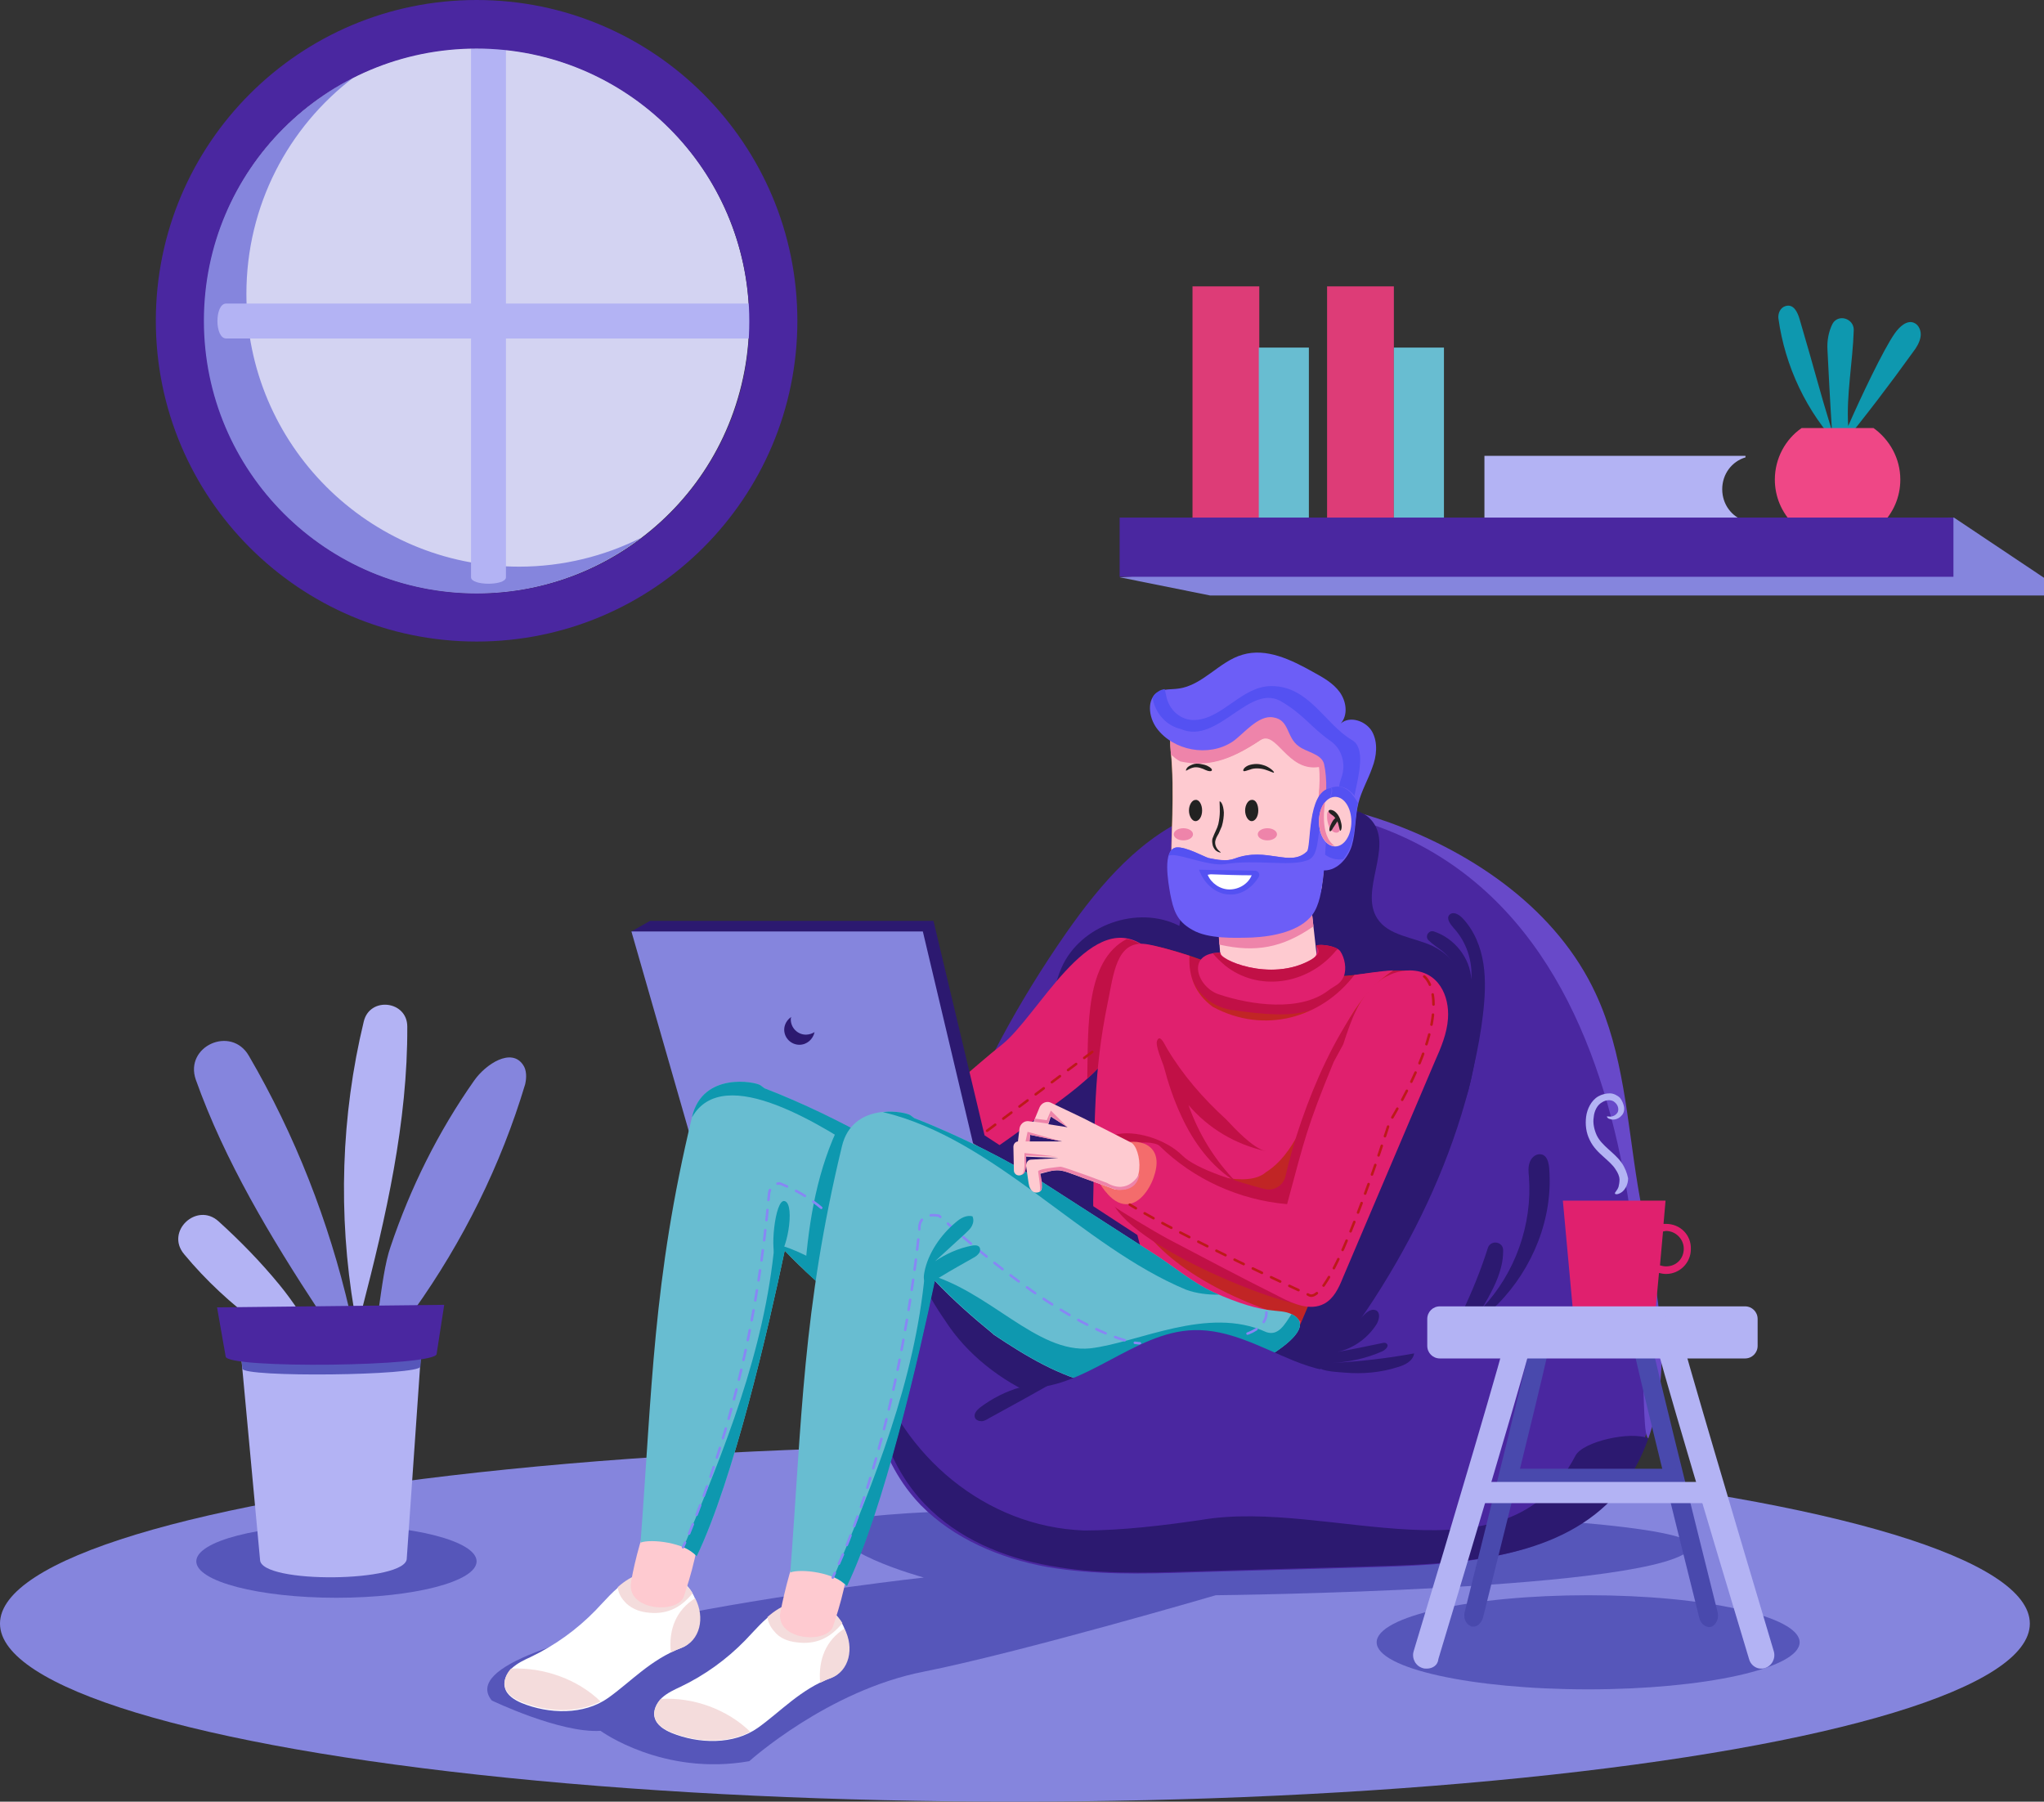 <?xml version="1.0" encoding="utf-8"?>
<!-- Generator: Adobe Illustrator 22.1.0, SVG Export Plug-In . SVG Version: 6.00 Build 0)  -->
<svg version="1.1" id="OBJECTS" xmlns="http://www.w3.org/2000/svg" xmlns:xlink="http://www.w3.org/1999/xlink" x="0px" y="0px"
	 viewBox="0 0 404 356.1" style="enable-background:new 0 0 404 356.1;" xml:space="preserve">
<rect x="0" y="0" width="404" height="356.1" fill="#333333" stroke="none"/>
<style type="text/css">
	.st0{fill:#8585DD;}
	.st1{fill:#5656BA;}
	.st2{fill:#4A27A0;}
	.st3{fill:#6849C9;}
	.st4{fill:#2C1970;}
	.st5{fill:#E0A47C;}
	.st6{fill:#FECAD0;}
	.st7{fill:#EE84AA;}
	.st8{fill:#6C5EF7;}
	.st9{fill:#5451F2;}
	.st10{fill:#E0206E;}
	.st11{fill:#C11046;}
	.st12{fill:#C12525;}
	.st13{fill:#FFFFFF;}
	.st14{fill:#F4DCDC;}
	.st15{fill:#F46C6C;}
	.st16{fill:#222221;}
	.st17{fill:#8C8484;}
	.st18{fill:#68BDD1;}
	.st19{fill:#0E98AF;}
	.st20{fill:none;stroke:#8787F4;stroke-width:0.5;stroke-linecap:round;stroke-linejoin:round;}
	.st21{fill:none;stroke:#8787F4;stroke-width:0.5;stroke-linecap:round;stroke-linejoin:round;stroke-dasharray:2.001,2.001;}
	.st22{fill:none;stroke:#8787F4;stroke-width:0.5;stroke-linecap:round;stroke-linejoin:round;stroke-dasharray:2.006,2.006;}
	
		.st23{fill:none;stroke:#8787F4;stroke-width:0.5;stroke-linecap:round;stroke-linejoin:round;stroke-miterlimit:10;stroke-dasharray:2;}
	
		.st24{fill:none;stroke:#BC1919;stroke-width:0.5;stroke-linecap:round;stroke-linejoin:round;stroke-miterlimit:10;stroke-dasharray:2;}
	.st25{fill:#D3D3F2;}
	.st26{fill:#B3B3F4;}
	.st27{fill:#DD3C77;}
	.st28{fill:#EF4786;}
	.st29{fill:none;stroke:#E1CFEF;stroke-miterlimit:10;}
	.st30{fill:#4949AD;}
</style>
<ellipse class="st0" cx="200.6" cy="320.9" rx="200.6" ry="35.2"/>
<ellipse class="st1" cx="313.9" cy="324.6" rx="41.8" ry="9.3"/>
<ellipse class="st1" cx="66.5" cy="308.6" rx="27.7" ry="7.2"/>
<path class="st1" d="M97.2,336.1c0,0,13.5,6.5,21.5,6c0,0,12.3,9,29.4,6c0,0,15.5-14,34.5-17.7c19.1-3.8,57.7-15.1,57.7-15.1
	s88.9-0.9,94-9.4c5.1-8.5-162.9-10-167.8-4.9c-4.8,5.1,16.1,10.8,16.1,10.8S86.1,322.5,97.2,336.1z"/>
<g>
	<path class="st2" d="M210.8,184.3c6.8-9.7,14.9-19.2,26-23.5c11.8-4.6,25.2-2.4,37.1,1.9c17,6.2,33.1,17.4,40.7,33.8
		c5.5,11.8,6.2,25.1,8.3,37.9c1.7,10.4,4.4,20.8,4.7,31.3c0.4,10.6-1.9,21.7-8.8,29.7c-10.8,12.4-29.3,13.8-45.7,14.3
		c-12.7,0.4-25.4,0.7-38.1,1.1c-9.4,0.3-18.8,0.5-28.1-1.1c-9.2-1.7-18.3-5.5-24.9-12.2c-8.2-8.5-11.4-21.2-9.8-32.9
		c1.9-13.5,10.6-24.1,15.4-36.6C193.4,212.4,201.4,197.8,210.8,184.3z"/>
	<path class="st3" d="M328.4,265.6c-0.4-10.6-3-20.9-4.7-31.3c-2.1-12.8-2.8-26.1-8.3-37.9c-7.6-16.4-23.7-27.6-40.7-33.8
		c-6.4-2.3-13.3-4-20.1-4.4c5.7,0.5,10.9,2.8,16.7,4.8c62.9,21.6,50.9,119.6,54.5,121.3C327.9,278.5,328.6,271.9,328.4,265.6z"/>
	<path class="st4" d="M311.4,287.7c-13.7,26.4-48.6,8.4-73.9,12.7c-7.4,1.1-15.8,2.1-23.2,2.1c-19.6-0.7-36-14.9-41.7-32.8
		c-0.1,10.1,3.2,20.3,10.2,27.6c6.5,6.8,15.6,10.6,24.9,12.2c9.2,1.7,18.7,1.4,28.1,1.1c12.7-0.4,25.4-0.7,38.1-1.1
		c16.5-0.5,34.9-1.9,45.7-14.3c2.8-3.2,4.8-6.9,6.2-10.9C322.3,282.8,312.9,284.9,311.4,287.7z"/>
	<path class="st4" d="M205.2,276.1c12,5.2,25.8,5.4,38.6,2.5c5.9-1.3,11.8-3.3,16.4-7.3c2.5-2.1,4.5-4.7,6.4-7.3
		c2.3-3.2,4.5-6.4,6.6-9.8c7.5-12.1,13.5-25.2,17.1-39c1.3-5.1,2.3-10.4,1.4-15.6c-0.8-5.2-3.8-10.3-8.5-12.6c-3.8-1.8-8.8-2-11-5.5
		c-3.5-5.5,3.1-13.9-0.9-19.1c-2.8-3.6-8.3-2.6-12.6-1.3c-5.7,1.8-11.4,3.8-16.2,7.3c-4.8,3.5-8.7,8.7-9.4,14.6
		c-8.2-4.2-19.6-0.2-23.3,8.3c-2.7,6.1-1.7,13.2-4,19.4c-2.4,6.2-7.9,10.8-9.9,17.1c-1.2,3.9-1.4,8.9-5,10.9c-2.4,1.3-5.4,0.8-7.8,2
		c-7.1,3.6,0.7,16,3.7,20.3C191.1,267.7,197.8,272.9,205.2,276.1z"/>
	<path class="st5" d="M231.4,173.4c0,2.8,0.1,5.8,1.9,7.9c2,2.4,5.3,2.8,8.4,3.1c3.2,0.3,6.4,0.6,9.6,0.1c3.2-0.5,6.3-2,8.1-4.7
		c2-2.8,2.2-6.5,2.3-9.9c0.2-6.4,0.5-12.8,0.7-19.2c0.1-1.9,0.1-4-0.8-5.7c-1.5-2.8-4.9-3.8-7.9-4.3c-4.6-0.8-9.3-1.2-14-1.2
		c-7.3,0-8.9,2.8-8.3,9.1C232.2,156.7,231.4,165.2,231.4,173.4z"/>
	<path class="st6" d="M260.8,151.5c-6.3,1.1-8.4-7.4-11.6-5.3c-6.3,4.2-10.6,5.3-15.8,4.2c-0.7-0.4-1.3-0.8-1.9-1.4
		c0.7,8,0,16.3,0,24.3c0,2.8,0.1,5.8,1.9,7.9c2,2.4,5.3,2.8,8.4,3.1c3.2,0.3,6.4,0.6,9.6,0.1c3.2-0.5,6.3-2,8.1-4.7
		c1-1.4,1.5-3,1.8-4.7C258,168.8,261.5,158.3,260.8,151.5z"/>
	<path class="st7" d="M262.4,150.7c0.1-1.9,0.1-4-0.8-5.7c-1.5-2.8-4.9-3.8-7.9-4.3c-4.6-0.8-9.3-1.2-14-1.2c-7.3,0-8.9,2.8-8.3,9.1
		c0,0.2,0,0.3,0,0.5c0.6,0.5,1.1,1,1.9,1.4c5.3,1.1,9.5,0,15.8-4.2c3.2-2.1,5.3,6.3,11.6,5.3c0.8,6.8-2.8,17.3,0.5,23.6
		c0.3-1.7,0.4-3.5,0.5-5.2C261.9,163.5,262.2,157.1,262.4,150.7z"/>
	<path class="st8" d="M243.6,146.6c-4.7,3.1-11.7,1.8-15-2.7c-1.6-2.2-2-5.8,0.3-7.1c1.2-0.7,2.7-0.5,4-0.7
		c4.8-0.6,8.1-5.4,12.7-6.7c4.7-1.4,9.6,1,13.9,3.4c2,1.1,4,2.2,5.3,4c1.3,1.8,1.7,4.5,0.2,6.2c1.8-1.6,5-0.5,6.2,1.6
		c1.2,2.2,0.9,4.9,0,7.2c-0.8,2.3-2.1,4.5-2.7,6.9c-0.7,2.7-0.5,5.7-1.3,8.4c-0.8,2.7-3.2,5.3-6,4.9c-1.6-3.3-1.1-6.7,0.1-10.2
		c1.1-3.4,1-8.2,0.4-10.8c-0.5-2-3.4-2.3-5-3.5c-2.5-1.8-1.8-5.2-5-5.7C248.7,141.2,245.7,145.2,243.6,146.6z"/>
	<path class="st9" d="M267.1,146.2c-5.3-3.2-8.4-10.6-15.8-10.6c-5.8,0-9.6,6.4-15,6.7c-2.9,0.2-5.3-2-5.8-4.8
		c-0.1-0.4-0.2-0.9-0.3-1.3c-0.5,0.1-0.9,0.2-1.3,0.5c-0.5,0.3-0.9,0.7-1.1,1.2c0.4,2.6,2.3,5.4,5.6,6.2c7.4,3.2,13.7-9.5,20.1-5.3
		c4.2,2.5,5.7,5,9.4,7.6c2.4,1.6,3.2,4.7,2.2,7.4c-0.2,0.6-0.4,1.2-0.4,1.7c0.9,0,1.7,0.4,2.6,1.3c0.2,0.2,0.3,0.3,0.4,0.5
		C268.6,153,270,147.7,267.1,146.2z"/>
	<path class="st9" d="M262.1,156.2c-0.1,1.9-0.3,3.8-0.9,5.4c-0.6,1.8-1,3.6-1.1,5.4c1.3,2,3.3,3.2,5.4,2.8c0.7-0.9,1.3-1.9,1.6-3
		c0.8-2.6,0.7-5.4,1.3-8.1c-0.4-0.7-0.9-1.4-1.4-2C265.4,155.1,263.7,155.2,262.1,156.2z"/>
	<path class="st6" d="M240.3,175.9c0,0.3,1.3,18.7,1.3,18.7l19.1-1.7l-2.5-22.4L240.3,175.9z"/>
	<path class="st7" d="M240.3,175.9c0,0.1,0.7,10.8,0.7,10.8c7.1,1.6,12.4,0.7,18.6-3.6l-1.4-12.6L240.3,175.9z"/>
	<path class="st10" d="M208.9,218c-3.7,2.9-15.1,11.3-16,11.2c-2.1-0.3-10.3-4.9-13.1-8.7c6.2-3.2,12.6-9.6,18.2-14
		c7.1-5.6,17.1-26.4,27.6-19.9c6.5,4-3.7,17.9-6.4,21.9C216.8,212,212.3,215.5,208.9,218z"/>
	<path class="st11" d="M225.6,186.7c-1-0.6-2-1-2.9-1.1c-8.2,4.3-7.6,17.2-7.8,27.6c1.7-1.5,3.2-3.1,4.3-4.6
		C222,204.6,232.2,190.7,225.6,186.7z"/>
	<path class="st12" d="M282.6,193.8c-7.8,22.4-16.8,47.6-26.2,69.4c-12.1-3.7-23.8-9-34.6-15.6c-1.5-0.9-3.1-1.9-4.1-3.4
		c-1.5-2.2-1.6-5.2-1.5-7.9c0.3-14.1,0-24.2,2.8-37.8c1.2-5.8,1.7-12.6,7.6-11.8c2.6,0.3,7.6,1.8,11.1,3.1
		c7.3,2.8,13.4,3.1,14.8,3.4c4.4,0.8,6.8-0.5,11.3-0.3C269.2,193.2,279.5,189.8,282.6,193.8z"/>
	<path class="st11" d="M243.3,199.6c13.7,2,18.4,1,24.4-6.8c-1.5,0.2-2.8,0.3-4,0.2c-4.5-0.2-6.9,1.1-11.3,0.3
		c-1.4-0.3-7.5-0.6-14.8-3.4c-0.8-0.3-1.6-0.6-2.5-0.9c0,0.8,0,1.5,0,2.2C235.5,195.5,239,198.9,243.3,199.6z"/>
	<path class="st10" d="M250.2,231.7c11.1-7,10.6-30.4,25.2-39.9c-2.5,0.1-5.3,0.6-7.7,0.9c-6.5,8.5-17.8,11.8-28,6.3
		c-3.5-2.6-4.8-6-4.6-10.1c-3.1-1-6.6-2-8.6-2.3c-5.9-0.8-6.4,6-7.6,11.8c-2.8,13.6-2.5,23.7-2.8,37.8c-0.1,2.7,0,5.6,1.5,7.9
		c1,1.5,2.6,2.5,4.1,3.4c10.8,6.6,22.5,11.8,34.6,15.6c0.3-0.6,0.6-1.3,0.8-2c-14.7-4.3-28.6-11.7-33.4-22.1
		C215.4,219.1,242.8,238.1,250.2,231.7z"/>
	<path class="st11" d="M275.4,191.9c-10.1,6.6-18.4,27.6-21.3,40.5c-0.4,1.9-2.3,3.1-4.2,2.6c-4.9-1.3-13.4-3.8-16.2-6.6
		c-6.5-6.5-25-7.8-13.3,10.2c6.5,10,40,22.2,38.5,18.7c9.1-21.3,16.2-41.8,23.7-63.5C281.2,192,278.5,191.7,275.4,191.9z"/>
	<path class="st8" d="M244.1,169.7c6.4-2.4,10.9,1.8,14.3-1.4c0.9-0.8,0-11.8,4.6-12.5c1.2-0.2-1.5,5-0.9,6c0.5,0.7,0.4,1.7,0.2,2.5
		c-0.4,3.2-0.4,6.2-0.8,9.4c-0.3,2.3-0.7,5.2-2.1,7.1c-2.5,3.3-7.8,4.3-11.9,4.5c-3.5,0.1-8.7,0.3-11.8-1.5
		c-3.3-1.8-3.8-4.2-4.4-7.1c-0.4-2.3-1.6-8.8,1.2-9.2c1.9-0.2,5.6,1.9,6.4,2.1C240.6,169.9,242.5,170.3,244.1,169.7z"/>
	<path class="st9" d="M258.2,170.1c3.3-0.8,1.5-7,4.2-10.8c0.5-1.7,1.2-3.7,0.5-3.5c-4.6,0.7-3.7,11.7-4.6,12.5
		c-3.4,3.2-7.9-1-14.3,1.4c-1.6,0.6-3.4,0.3-5.1-0.1c-0.8-0.2-4.5-2.3-6.4-2.1c-0.8,0.1-1.3,0.8-1.5,1.7c0.9-1,7.7,2.1,11.1,1.6
		C248.3,169.8,254.7,171.3,258.2,170.1z"/>
	<path class="st13" d="M164.3,331.6c-6.1,2.3-10,6.7-14.5,9.9c-4.8,3.4-11.7,3.2-17.1,1c-1.4-0.6-2.9-1.5-3.3-3
		c-0.4-1.4,0.4-2.9,1.4-3.9c1.1-1,2.4-1.6,3.7-2.2c4.8-2.3,9.1-5.4,12.8-9.2c3.6-3.7,7.6-9.4,15.3-6.7
		C168.4,319.4,169.5,329.6,164.3,331.6z"/>
	<path class="st14" d="M130.6,335.8c-0.9,1-1.5,2.3-1.2,3.6c0.4,1.5,1.8,2.4,3.3,3c4.9,2,10.9,2.3,15.6-0.1
		C143.8,337.9,137.1,335.4,130.6,335.8z"/>
	<path class="st14" d="M157.4,324.6c3.7,0.5,6.6-0.7,9.1-3.8c-0.8-1.3-2.4-2.9-3.8-3.5c-4.9-1.7-8.3-0.1-11,2.3
		c0.1,1.1,0.6,2,1.3,2.8C154.1,323.8,155.7,324.4,157.4,324.6z"/>
	<path class="st9" d="M248.1,172.1c0.6,0,1,0.7,0.7,1.2c-1.3,2.2-3.5,3.6-5.7,3.5c-2.6,0-5.1-2-6.1-4.9"/>
	<path class="st14" d="M162.1,332.6c0.7-0.3,1.4-0.7,2.1-0.9c3.7-1.4,4.7-6,2.7-9.8C163.3,324.2,161.7,327.9,162.1,332.6z"/>
	<path class="st13" d="M239.3,172.8c2.7,0.1,5.4,0.2,8.1,0.2c-0.7,1.7-2.5,2.8-4.4,2.8c-1.8,0-3.6-1.2-4.3-2.9"/>
	<path class="st10" d="M240.8,196.5c6.5,2.2,16.2,3.5,21.7-0.7c1.3-1,2.4-1.2,3.1-2.8c0.6-1.5,0.2-3.7-0.7-5
		c-0.6-0.9-3.7-1.5-4.7-1.1c0.1,1.3,0.3,2-1,2.8c-8.1,4.6-18.6-0.2-17.9-1.4C234.3,188.2,236.5,195,240.8,196.5z"/>
	<path class="st11" d="M242.1,190.8c6.6,5.3,16.2,3.8,21.7-2.6c0.2-0.3,0.4-0.4,0.6-0.6c-0.5-0.6-3.5-1.1-4.3-0.7
		c1.1,1.3,0.3,2-1,2.8c-8.1,4.6-18.6-0.2-17.9-1.4c-0.3,0-1.2,0.1-1.5,0.1C240.3,189.2,241.2,190,242.1,190.8z"/>
	<path class="st6" d="M154.2,318.9c-0.6,5.3,9,6,10.4,2.7c0.2-0.5,3.3-9.7,2.9-13.3c-2.9-0.9-9.8-1.4-9.8-1.4
		C156.3,308.7,154.4,317.7,154.2,318.9z"/>
	<path class="st13" d="M134.7,325.7c-6.1,2.3-10,6.7-14.5,9.9c-4.8,3.4-11.7,3.2-17.1,1c-1.4-0.6-2.9-1.5-3.3-3
		c-0.4-1.4,0.4-2.9,1.4-3.9c1.1-1,2.4-1.6,3.7-2.2c4.8-2.3,9.1-5.4,12.8-9.2c3.6-3.7,7.6-9.4,15.3-6.7
		C138.9,313.5,140,323.6,134.7,325.7z"/>
	<path class="st14" d="M101,329.8c-0.9,1-1.5,2.3-1.2,3.6c0.4,1.5,1.8,2.4,3.3,3c4.9,2,10.9,2.3,15.6-0.1
		C114.3,332,107.6,329.5,101,329.8z"/>
	<path class="st14" d="M127.8,318.7c3.7,0.5,6.6-0.7,9.1-3.8c-0.8-1.3-2.4-2.9-3.8-3.5c-4.9-1.7-8.3-0.1-11,2.3
		c0.1,1.1,0.6,2,1.3,2.8C124.5,317.8,126.2,318.5,127.8,318.7z"/>
	<path class="st14" d="M132.6,326.6c0.7-0.3,1.4-0.7,2.1-0.9c3.7-1.4,4.7-6,2.7-9.8C133.7,318.2,132.1,322,132.6,326.6z"/>
	<path class="st6" d="M124.7,313c-0.6,5.3,9,6,10.4,2.7c0.2-0.5,3.3-9.7,2.9-13.3c-2.9-0.9-9.8-1.4-9.8-1.4
		C126.7,302.8,124.8,311.7,124.7,313z"/>
	<path class="st10" d="M265.5,206.4c1.5-4.6,3.1-9.5,7.1-12.5c1.7-1.3,3.9-2.1,6.1-2.1c5.7,0.1,7.8,5.1,7.5,9.5
		c-0.2,3-1.4,5.8-2.6,8.5c-6.1,14.3-12.1,28.5-18.2,42.8c-0.8,2-1.8,4.1-3.7,5.1c-2.7,1.4-5.9,0.1-8.6-1.3
		c-7.4-3.7-14.8-7.6-22.2-11.5c-2.8-1.5-10.1-5.9-10.6-6.4c-4-3.6,1.1-7.8,3.8-12.1c0.6-0.9,4.3-0.7,5.1,0.1
		c6.7,6.6,15.8,10.7,25.2,11.5c3.5-13,3.9-15.2,9.2-28.1L265.5,206.4z"/>
	<path class="st15" d="M228.6,229.9c0.1-4.7-5.6-5.2-8.9-2.9c-0.1,0.1-0.3,0.2-0.4,0.3c-1.7,1.6-2.3,4.2-2,6.5
		C223.1,243.3,228.5,234.4,228.6,229.9z"/>
	<path class="st16" d="M237.6,160.2c0,1.2-0.6,2.1-1.3,2.1c-0.7,0-1.3-1-1.3-2.1s0.6-2.1,1.3-2.1C237,158,237.6,159,237.6,160.2z"/>
	<path class="st16" d="M248.7,160.2c0,1.2-0.6,2.1-1.3,2.1c-0.7,0-1.3-1-1.3-2.1s0.6-2.1,1.3-2.1C248.2,158,248.7,159,248.7,160.2z"
		/>
	<g>
		<g>
			<g>
				<path class="st16" d="M238.7,151.4c-0.4-0.2-0.8-0.3-1.4-0.4c-0.5-0.1-1.1-0.1-1.6,0.1c-0.5,0.2-0.9,0.4-1.1,0.7
					c-0.2,0.3-0.2,0.5-0.2,0.5c0.1,0.1,0.6-0.4,1.5-0.6c0.8-0.2,1.8,0.2,2.4,0.5C239.6,152.8,240.1,152.1,238.7,151.4z"/>
			</g>
		</g>
	</g>
	<g>
		<g>
			<g>
				<path class="st16" d="M247.1,152.1c0.7-0.3,1.9-0.3,2.9,0c1,0.3,1.7,0.7,1.8,0.6c0.1-0.1-0.5-0.8-1.6-1.3
					c-0.5-0.2-1.2-0.4-1.8-0.4c-0.6,0-1.2,0.1-1.7,0.3c-0.9,0.4-1.1,1-0.9,1.1C246,152.5,246.4,152.3,247.1,152.1z"/>
			</g>
		</g>
	</g>
	<g>
		<g>
			<g>
				<path class="st16" d="M241.1,160.4c0,0.7-0.1,1.6-0.3,2.5c-0.1,0.4-0.3,0.9-0.5,1.3c-0.2,0.4-0.4,0.9-0.6,1.4
					c-0.2,0.5-0.1,1,0,1.5c0.1,0.4,0.4,0.8,0.6,1c0.5,0.4,0.9,0.4,1,0.4c0-0.1-0.3-0.2-0.7-0.7c-0.3-0.4-0.6-1.2-0.3-1.9
					c0.1-0.4,0.4-0.8,0.6-1.2c0.2-0.5,0.4-0.9,0.6-1.4c0.3-1,0.4-2,0.4-2.7c-0.1-1.6-0.6-2.2-0.8-2.2
					C241,158.2,241.1,158.9,241.1,160.4z"/>
			</g>
		</g>
	</g>
	<ellipse class="st7" cx="233.9" cy="164.9" rx="1.9" ry="1.2"/>
	<ellipse class="st7" cx="250.5" cy="164.9" rx="1.9" ry="1.2"/>
	<g>
		<polygon class="st4" points="124.8,184.1 128.5,182 184.5,182 194.6,224.4 192.9,228.4 139.9,226.9 		"/>
		<polygon class="st4" points="194.6,224.4 224.8,244.1 225.6,247.2 191.5,227 		"/>
		<polygon class="st17" points="190.8,225 225.6,247.2 223.8,249.7 182.6,225.9 		"/>
		<polygon class="st0" points="124.8,184.1 182.4,184.1 192.9,228.4 137.7,229 		"/>
		<path class="st4" d="M159.3,204.5c-1.7,0-3-1.4-3-3c0-0.2,0-0.3,0.1-0.5c-0.8,0.5-1.4,1.5-1.4,2.5c0,1.7,1.4,3,3,3
			c1.5,0,2.7-1.1,3-2.5C160.5,204.3,159.9,204.5,159.3,204.5z"/>
	</g>
	<path class="st18" d="M151.1,215.1c-0.3-0.2-0.5-0.4-0.8-0.6c-1-0.7-11.4-2.7-13.5,6.2c-7.8,32.3-7.9,54.2-10.2,84.2
		c2.1-0.8,8.9,0,11.1,2.7c7.3-15.2,14.2-45.2,17.4-60.4c3.7,3.9,7.7,7.4,11.5,10.5c0.1,0.1,0.1,0.1,0.2,0.2c0.2,0.1,0.4,0.3,0.6,0.4
		c2-10.9,4-21.7,5.4-32.7C166.7,222,158.4,217.9,151.1,215.1z"/>
	<path class="st19" d="M172.3,228.9c0.2-1.1,0.3-2.3,0.5-3.4c-6.1-3.6-14.4-7.6-21.7-10.4c-0.3-0.2-0.5-0.4-0.8-0.6
		c-1-0.7-11.4-2.7-13.5,6.2c0,0,0,0.1,0,0.1C143.1,209.8,162.9,222.7,172.3,228.9z"/>
	<path class="st19" d="M166.1,221.9c-4.5,9.1-6.2,19-7,29.3c2.5,2.3,5,4.5,7.5,6.5c0.1,0.1,0.1,0.1,0.2,0.2c0.2,0.1,0.4,0.3,0.6,0.4
		c2-10.9,4-21.7,5.4-32.7C170.8,224.3,168.5,223.1,166.1,221.9z"/>
	<path class="st19" d="M153.1,245.8c-2,21.3-9.9,40.7-18,60c1.1,0.5,2,1.1,2.6,1.8c7.3-15.2,14.2-45.2,17.4-60.4
		c3,3.1,6.1,5.9,9.1,8.5c0.3-1.4,0.5-2.9,0.8-4.3C161.3,249.1,157.4,246.9,153.1,245.8z"/>
	<g>
		<g>
			<path class="st20" d="M167.1,243.8c-0.2-0.3-0.4-0.5-0.6-0.8"/>
			<path class="st21" d="M165.2,241.5c-3.1-3.4-6.7-5.9-11.1-7.6c-1.1,0-2.1,1.1-2.1,2.1c-2.1,23.6-7.1,46.2-16.2,68.1"/>
			<path class="st20" d="M135.4,304.9c-0.1,0.3-0.3,0.6-0.4,0.9"/>
		</g>
	</g>
	<path class="st18" d="M255.4,259.8c-2.8-1.4-4.6,0.5-15.6-4.4c-4.1-1.9-7.6-4.9-11.3-7.3c-7.6-4.9-15.1-9.7-22.7-14.6
		c-6.2-4-16.3-9.1-25.1-12.5c-0.3-0.2-0.5-0.4-0.8-0.6c-1-0.7-11.4-2.7-13.5,6.2c-7.8,32.3-7.9,54.2-10.2,84.2
		c2.1-0.8,8.9,0,11.1,2.7c7.3-15.2,14.2-45.2,17.4-60.4c3.7,3.9,7.7,7.4,11.5,10.5c0.1,0.1,0.1,0.1,0.2,0.2
		c6.6,4.4,12.9,8.2,20.7,10c6.8,1.6,14,1.8,20.8,0.2C242.5,272.9,262.6,263.5,255.4,259.8z"/>
	<path class="st19" d="M155.1,237.4c-2-0.6-3,10.9-1.6,11C155.4,248.4,157.3,238,155.1,237.4z"/>
	<path class="st19" d="M240.9,255.9c-0.4-0.2-0.7-0.3-1.1-0.5c-4.1-1.9-7.6-4.9-11.3-7.3c-7.6-4.9-15.1-9.7-22.7-14.6
		c-6.2-4-16.3-9.1-25.1-12.5c-0.3-0.2-0.5-0.4-0.8-0.6c-0.5-0.3-2.8-0.9-5.4-0.6c22.2,5.3,39.3,26.5,59.9,35.1
		C236.6,255.7,238.8,255.9,240.9,255.9z"/>
	<path class="st19" d="M255.4,259.8c0,0-0.1,0-0.1-0.1c-1.4,2.1-2.6,4.4-5,3.6c-11.6-5.3-25.3,2.1-34.8,3.2
		c-10.6,1.1-20.1-11.6-32.7-14.8c-2,21.3-9.9,40.7-18,60c1.1,0.5,2,1.1,2.6,1.8c7.3-15.2,14.2-45.2,17.4-60.4
		c3.7,3.9,7.7,7.4,11.5,10.5c0.1,0.1,0.1,0.1,0.2,0.2c6.6,4.4,12.9,8.2,20.7,10c6.8,1.6,14,1.8,20.8,0.2
		C242.5,272.9,262.6,263.5,255.4,259.8z"/>
	<g>
		<g>
			<path class="st20" d="M225.3,265.5c0,0-0.3,0-1-0.1"/>
			<path class="st22" d="M222.3,264.9c-5.1-1.5-16.8-6.6-36.7-24.6c0,0-4-1-3.9,2.7c0,0-3.4,38.4-16.3,67"/>
			<path class="st20" d="M165,310.9c-0.1,0.3-0.3,0.6-0.4,0.9"/>
		</g>
	</g>
	<path class="st23" d="M250.3,259.4c0,0,0.5,3.3-5.4,4.7"/>
	<path class="st19" d="M188.9,241.6c0.9-0.8,2.1-1.5,3.3-1.2c0.3,0.6,0.2,1.3-0.1,1.9c-0.3,0.6-0.8,1-1.3,1.5c-2,1.8-4,3.7-6,5.5
		c2.2-1.5,4.7-2.6,7.3-3.1c0.5-0.1,1.1-0.1,1.4,0.2c0.3,0.3,0.3,0.9,0,1.3c-0.3,0.4-0.7,0.7-1.1,0.9c-2.1,1.2-4.3,2.4-6.4,3.7
		c-1.9,1.1-3.9,2.3-3.3-0.8C183.4,247.7,186,244,188.9,241.6z"/>
	<g>
		<path class="st6" d="M223.5,225.8l-9.4-4.8l0,0l-6.5-3.1c-0.8-0.3-1.7,0.1-2.1,0.9l-1.2,2.9l-0.3,0l-0.7-0.1
			c-0.9-0.1-1.7,0.6-1.8,1.5l-0.3,2.5l0.1,0c-0.6,0-1,0.5-1,1.1l0.1,4.7c0,0.3,0.2,0.6,0.5,0.8c0.8,0.4,1.7-0.2,1.7-1.1v-2.5
			l6.6,0.3l-5.4,0.3c-0.6,0-1,0.6-1,1.2l0.5,3.4c0.1,0.7,0.4,1.7,1.3,1.9c0,0,1.5,0.2,1.3-1.2l-0.3-2.5l1.9-0.5
			c1.2-0.3,2.4-0.2,3.5,0.2l9.4,3.4C226.9,236,225.6,226.7,223.5,225.8z M211,222.8l-3.8-0.6l0.5-1.5L211,222.8z M203.5,225.6
			l0.1-1.3l6.3,1.3H203.5z"/>
		<polygon class="st7" points="204.6,221.1 206.9,221.4 207.7,219.5 211,222.8 207.6,220.6 207.2,222.1 204.4,221.7 		"/>
		<polygon class="st7" points="203.5,225.6 202.7,225.6 203.1,223.7 209.8,225.6 203.6,224.3 		"/>
		<path class="st7" d="M201.9,232.1c0,0,1.2,0.5,0.9-3.7l6.2,0.2l-6.5-0.7C202.4,227.9,202.8,232.1,201.9,232.1z"/>
		<path class="st7" d="M205.4,235.5c0,0,1.1,0,0.2-3.6c0,0,3-0.8,4-0.6c0,0,2.7,0.7,4.1,1.4l6.8,2.4c0,0,4.2,0.9,4.7-3.1
			c0,0-2.1,4.3-6.4,1.8c0,0-8.2-3.1-9.2-3.2c0,0-4.3,0.4-4.4,0.9C205.1,231.4,205.9,235.4,205.4,235.5z"/>
	</g>
	<path class="st2" d="M255.6,268.9c-6.4-2.6-12.7-6.2-19.6-6c-12,0.3-21.8,12.1-33.8,11.4c-1.5-0.1-3.1-0.4-4.5,0.1
		c-1.4,0.5-2.7,2.1-2,3.5c0.3,0.7,1.1,1.2,1.8,1.5c11.7,6.3,24.9,9.9,38.2,9.5c13.3-0.5,26.5-5.2,36.5-14c1.8-1.5,4-3.8,3.9-6.3
		c-2.3-0.2-5.2,2.4-7.8,2.7C264,271.7,259.5,270.5,255.6,268.9z"/>
	<path class="st4" d="M276.3,270.2c1.4-0.4,3-1.2,3.2-2.7c-5.4,1-10.8,1.6-16.2,1.9c3.4-0.2,6.7-0.9,9.9-2.3c0.6-0.3,1.4-1,0.9-1.5
		c-0.3-0.3-0.7-0.2-1.1-0.1c-2.9,0.6-5.7,1.2-8.6,1.7c3.2-0.7,6-2.8,7.7-5.5c0.5-0.9,0.8-2.2-0.1-2.7c-0.8-0.4-1.7,0.2-2.3,0.8
		c-2.4,2.3-4.7,4.6-7.1,6.9c-0.7,0.7-2.8,2.4-2,3.5c0.6,0.9,4.2,1,5.2,1.1C269.3,271.6,272.9,271.3,276.3,270.2z"/>
	<path class="st4" d="M193.7,278.2c-0.6,0.5-1.3,1.2-1,2c0.2,0.5,0.8,0.7,1.3,0.7c0.5,0,1-0.3,1.5-0.6c4.6-2.5,9.1-5,13.7-7.6
		c-0.3,0.2-1.6-0.2-2.1-0.1c-0.6,0.1-1.2,0.4-1.8,0.6c-1.2,0.4-2.4,0.6-3.6,1C198.8,275,196.1,276.4,193.7,278.2z"/>
	<path class="st4" d="M293.1,200.6c0.4-3.4,0.6-6.8,0.1-10.1c-0.5-3.3-1.8-6.6-4.2-9.1c-0.7-0.7-1.8-1.3-2.5-0.6
		c-0.7,0.7,0.1,1.8,0.8,2.6c2.5,2.7,3.8,6.5,3.5,10.2c-0.2-4.3-3.4-8.2-7.4-9.5c-1-0.3-1.8,0.9-1.1,1.7c0.8,0.8,1.9,1.5,2.8,2.2
		c2,1.6,3.4,4,4.1,6.4c0.8,2.5,0.9,5.1,1,7.7c0.1,5.8-0.9,11.3-1.9,17c1.6-0.3,2.6-6.8,3-8.3C292.1,207.3,292.7,204,293.1,200.6z"/>
	<path class="st4" d="M306.2,230.9c-0.1-1.1-0.4-2.4-1.4-2.7c-1-0.3-2,0.4-2.4,1.4c-0.4,1-0.3,2-0.2,3c0.7,9.4-2.7,19-9.2,25.9
		c1.5-2.6,3-5.2,3.7-8.1c0.3-1.1,0.4-2.2,0.4-3.3c0-1.7-2.4-2.1-3-0.5c-1.4,4.4-3.1,8.6-5.1,12.8c-1.2,2.6-2.7,5.2,1.1,3.1
		c2.2-1.2,4.1-3,5.9-4.7C303,250.7,307,240.7,306.2,230.9z"/>
	<path class="st6" d="M267.1,162.4c0,2.7-1.4,4.9-3.2,4.9s-3.2-2.2-3.2-4.9s1.4-4.9,3.2-4.9S267.1,159.7,267.1,162.4z"/>
	<path class="st7" d="M262.4,160.5c-0.1,0.2-0.1,0.4-0.1,0.6c0,0.4,0,0.9,0.1,1.3c0.1,0.4,0.2,0.8,0.4,1.2c0.2,0.4,0.5,0.7,0.9,0.9
		c0.3,0.1,0.6,0.1,0.8,0c0.3-0.2,0.4-0.6,0.4-0.9c0-1-0.3-2-0.9-2.8c-0.1-0.2-0.3-0.3-0.5-0.4C263.2,160.1,262.6,160.2,262.4,160.5z
		"/>
	<path class="st7" d="M260.7,162.4c0,2.7,1.4,4.8,3.1,4.8c-3.1-2.1-1.9-8.4-1.9-8.7C261.1,159.4,260.7,160.7,260.7,162.4z"/>
	<g>
		<g>
			<g>
				<path class="st16" d="M263.3,161.1c0.5,0.3,1,1,1.2,1.7c0.2,0.7,0.3,1.4,0.4,1.4c0.2,0,0.4-0.7,0.2-1.5
					c-0.1-0.4-0.2-0.9-0.5-1.4c-0.2-0.4-0.6-0.8-0.9-1c-0.7-0.4-1.1-0.2-1.1,0C262.6,160.6,262.9,160.8,263.3,161.1z"/>
			</g>
		</g>
	</g>
	<g>
		<g>
			<g>
				<path class="st16" d="M263.7,161.9c-0.3,0.3-0.6,0.9-0.8,1.4c-0.2,0.5-0.2,1,0,1c0.2,0,0.4-0.3,0.6-0.7c0.3-0.4,0.6-0.9,0.8-1.2
					C264.9,161.8,264.3,161.2,263.7,161.9z"/>
			</g>
		</g>
	</g>
	<path class="st11" d="M250.1,227.5c-5.9-1.3-11.3-4.5-15.2-9.1c2,5.7,5.2,10.9,9.4,15.2c-4.9-3-8.4-7.8-10.8-13
		c-1.5-3.2-2.6-6.5-3.5-9.9c-0.3-0.9-1.7-4.1-1.3-5c0.6-1.5,1.6,1,2,1.6c3.1,5.2,7.1,9.8,11.6,13.9
		C244.1,223.1,247.6,226.9,250.1,227.5z"/>
	<path class="st24" d="M281.5,193c0,0,7.2,5.1-6.9,28.9c0,0-11.6,37.2-16,34c0,0-24.8-11.4-35.3-17.8"/>
	<line class="st24" x1="195.1" y1="223.5" x2="217.1" y2="207"/>
</g>
<g>
	<ellipse transform="matrix(0.235 -0.972 0.972 0.235 10.399 140.054)" class="st25" cx="94.2" cy="63.4" rx="53.9" ry="53.9"/>
	<path class="st0" d="M102.6,112c-29.7,0-53.9-24.1-53.9-53.9c0-17.5,8.3-33,21.2-42.8c-17.6,8.9-29.7,27.1-29.7,48.1
		c0,29.7,24.1,53.9,53.9,53.9c12.3,0,23.6-4.1,32.6-11C119.5,109.9,111.3,112,102.6,112z"/>
	<path class="st26" d="M100,114.1c0,1.7-6.9,1.7-6.9,0V9.6h6.9V114.1z"/>
	<path class="st26" d="M44.7,66.9c-2.3,0-2.3-6.9,0-6.9h105.8v6.9H44.7z"/>
	<path class="st2" d="M94.2,0c-35,0-63.4,28.4-63.4,63.4s28.4,63.4,63.4,63.4c35,0,63.4-28.4,63.4-63.4S129.2,0,94.2,0z M94.2,117.3
		c-29.7,0-53.9-24.1-53.9-53.9S64.4,9.6,94.2,9.6c29.7,0,53.9,24.1,53.9,53.9S123.9,117.3,94.2,117.3z"/>
</g>
<g>
	<polygon class="st0" points="404,117.7 239.2,117.7 221.3,114.1 386.2,102.3 404,114.2 	"/>
	<g>
		<path class="st19" d="M374.5,65.9c0.9-1.3,2.4-2.7,3.8-2.1c1,0.4,1.5,1.7,1.3,2.8c-0.2,1.1-0.8,2.1-1.5,3
			c-4.6,6.4-9.4,12.7-14.4,18.8c-6.6-6.9-10.9-16-12.2-25.5c-0.1-1,0.4-2.1,1.4-2.4c1.6-0.5,2.4,1.2,2.8,2.6
			c3.3,11.2,3.7,13.3,6.4,22.1c-0.4-6-0.7-12.1-0.9-16.1c-0.1-1.7,0.2-3.5,1-5.1c0,0,0,0,0,0c1.1-2,4.2-1.1,4.2,1.2
			c-0.2,6.4-1.5,12.9-1.1,19C367.7,78.7,372.3,69,374.5,65.9z"/>
		<rect x="235.7" y="56.6" class="st27" width="13.2" height="51.6"/>
		<rect x="248.8" y="68.7" class="st18" width="9.9" height="40.6"/>
		<rect x="262.3" y="56.6" class="st27" width="13.2" height="51.6"/>
		<rect x="275.5" y="68.7" class="st18" width="9.9" height="40.6"/>
		<path class="st26" d="M340.4,96.7c0-3,1.9-5.5,4.6-6.3v-0.3h-51.6v13.2H345V103C342.3,102.2,340.4,99.7,340.4,96.7z"/>
		<path class="st28" d="M370.3,84.6h-14.2c-3.2,2.2-5.3,6-5.3,10.2c0,6.8,5.5,12.4,12.4,12.4c6.8,0,12.4-5.5,12.4-12.4
			C375.6,90.6,373.5,86.9,370.3,84.6z"/>
	</g>
	<rect x="221.3" y="102.3" class="st2" width="164.8" height="11.7"/>
</g>
<g>
	<path class="st26" d="M73.4,259l-1.9,0c4.8-18.5,9.1-37.3,9-56.1c0-5.1-7.4-6-8.6-1c-4.5,18.6-5.1,38.2-1.9,57.1l-0.5,0
		C70.9,260.3,72.2,259.9,73.4,259z"/>
	<path class="st26" d="M47.4,265.2l4,43.1c0.1,4.8,29.1,4.5,29-0.3l3-43.2L47.4,265.2z"/>
	<path class="st26" d="M67.7,259.1c-0.3,1.1-0.6,2.2-0.9,3.4c-0.2-1.1-0.4-2.2-0.6-3.4L67.7,259.1z"/>
	<path class="st1" d="M83.1,270.1l0.8-11.2l-1.5,0l-33,0.4l-2.5,0l1,11.2C47.9,272.3,83.1,271.9,83.1,270.1z"/>
	<g>
		<path class="st26" d="M50.9,259.3l0.2,2.4c-5.4-4-10.4-8.6-14.7-13.8c-3.8-4.5,2.5-10.4,6.8-6.5c4.3,3.9,8.3,8,12,12.5
			c1.4,1.7,2.7,3.5,3.9,5.3L50.9,259.3z"/>
		<path class="st0" d="M69.1,259.1l-6,0.1c-9.6-14.6-18.7-29.8-24.4-45.8c-2.3-6.6,7-10.8,10.5-4.7C58.3,224.3,65,241.4,69.1,259.1z
			"/>
		<path class="st0" d="M103.8,214.3c-4.8,16-12.3,31.1-22,44.7l-7,0.1c0.7-4.9,1.3-9.6,2.4-12.7c3.9-11.6,9.4-22.7,16.5-32.8
			c2.3-3.3,7.4-6.6,9.7-3.1C104.1,211.5,104.1,213,103.8,214.3z"/>
	</g>
	<path class="st2" d="M86.3,267.6c0,2.5-41.7,3-41.7,0.5l-1.7-9.7l44.9-0.5L86.3,267.6z"/>
</g>
<g>
	<g>
		<g>
			<path class="st30" d="M291.2,321.5c-0.2,0-0.4,0-0.5-0.1c-1-0.4-1.5-1.6-1.2-2.8c5.1-20.4,12.8-51.4,13.2-53.9
				c0.1-1.1,0.9-2,1.8-2c1,0,1.9,1,1.9,2.2c0,0.4,0,1.7-13.3,54.9C292.7,320.9,292,321.5,291.2,321.5z M302.6,264.8
				c0,0.1,0,0.1,0,0.2C302.6,264.9,302.6,264.8,302.6,264.8z"/>
		</g>
		<g>
			<path class="st30" d="M335.9,319.9c-13.3-53.2-13.3-54.5-13.3-54.9c0-1.2,0.8-2.2,1.9-2.2c1,0,1.8,0.9,1.8,2
				c0.4,2.5,8.1,33.5,13.2,53.9c0.3,1.2-0.3,2.4-1.2,2.8c-0.2,0.1-0.4,0.1-0.5,0.1C336.9,321.5,336.2,320.9,335.9,319.9z M326.3,265
				c0,0,0-0.1,0-0.2C326.3,264.8,326.3,264.9,326.3,265z"/>
		</g>
		<path class="st30" d="M331.1,290.3h-32.9c-0.8,0-1.5,0.8-1.5,1.8c0,1,0.7,1.8,1.5,1.8h32.9c0.8,0,1.5-0.8,1.5-1.8
			C332.6,291.1,331.9,290.3,331.1,290.3z"/>
	</g>
	<path class="st10" d="M329.3,241.9c-0.2,0-0.3,0-0.5,0l0.4-4.6h-20.3l2.1,22.9h16.1l0.8-8.6c0.4,0.1,0.9,0.2,1.4,0.2
		c2.7,0,4.9-2.2,4.9-4.9C334.3,244.1,332.1,241.9,329.3,241.9z M329.3,250.3c-0.4,0-0.9-0.1-1.2-0.2l0.6-6.7c0.2,0,0.4-0.1,0.6-0.1
		c1.9,0,3.5,1.6,3.5,3.5C332.8,248.8,331.3,250.3,329.3,250.3z"/>
	<path class="st26" d="M344.9,268.5h-60.3c-1.4,0-2.5-1.1-2.5-2.5v-5.3c0-1.4,1.1-2.5,2.5-2.5h60.3c1.4,0,2.5,1.1,2.5,2.5v5.3
		C347.4,267.4,346.3,268.5,344.9,268.5z"/>
	<g>
		<g>
			<path class="st26" d="M282,329.8c-0.3,0-0.5,0-0.8-0.1c-1.4-0.4-2.2-1.9-1.8-3.3c7.3-24.1,18.2-60.9,18.7-63.8
				c0.1-1.3,1.3-2.4,2.6-2.4c1.5,0,2.6,1.2,2.6,2.6c0,0.5,0,2-19,65.1C284.2,329.1,283.2,329.8,282,329.8z M298.3,262.6
				c0,0.1,0,0.2,0,0.2C298.2,262.8,298.2,262.7,298.3,262.6z"/>
		</g>
		<g>
			<path class="st26" d="M345.7,327.9c-19-63.1-19-64.6-19-65.1c0-1.5,1.2-2.6,2.6-2.6c1.4,0,2.5,1,2.6,2.4
				c0.6,2.9,11.5,39.7,18.7,63.8c0.4,1.4-0.4,2.9-1.8,3.3c-0.3,0.1-0.5,0.1-0.8,0.1C347.1,329.8,346,329.1,345.7,327.9z M332,262.9
				c0,0,0-0.1,0-0.2C332,262.7,332,262.8,332,262.9z"/>
		</g>
		<path class="st26" d="M338.8,292.9h-46.9c-1.2,0-2.1,0.9-2.1,2.1c0,1.2,0.9,2.1,2.1,2.1h46.9c1.2,0,2.1-0.9,2.1-2.1
			C340.9,293.9,340,292.9,338.8,292.9z"/>
	</g>
	<g>
		<path class="st26" d="M320.5,229.8c-1.4-2-3.9-3.3-4.9-5.4c-0.5-1.1-0.8-2.4-0.6-3.6c0.1-1.2,0.7-2.4,1.6-2.9c0.9-0.6,2-0.6,2.6,0
			c0.7,0.6,0.8,1.5,0.5,2c-0.4,0.6-1,0.8-1.4,0.8c-0.4,0-0.7-0.1-0.7,0c0,0,0.1,0.4,0.7,0.5c0.5,0.2,1.5,0.1,2.2-0.7
			c0.4-0.4,0.6-1,0.5-1.7c-0.1-0.6-0.4-1.3-0.8-1.8c-0.5-0.5-1.3-0.9-2-0.9c-0.8,0-1.6,0.2-2.3,0.6c-1.4,0.8-2.2,2.5-2.4,4
			c-0.2,1.6,0,3.2,0.7,4.6c0.7,1.5,1.8,2.5,2.8,3.4c1,0.9,1.8,1.6,2.3,2.4c0.5,0.7,0.8,1.5,0.8,2c0,0.6-0.1,1.1-0.2,1.5
			c-0.3,0.8-0.8,1.1-0.7,1.3c0,0.1,0.2,0.2,0.6,0.1c0.3-0.1,0.8-0.3,1.2-0.8c0.4-0.5,0.8-1.3,0.8-2.3
			C321.6,231.9,321.2,230.8,320.5,229.8z"/>
	</g>
</g>
</svg>
